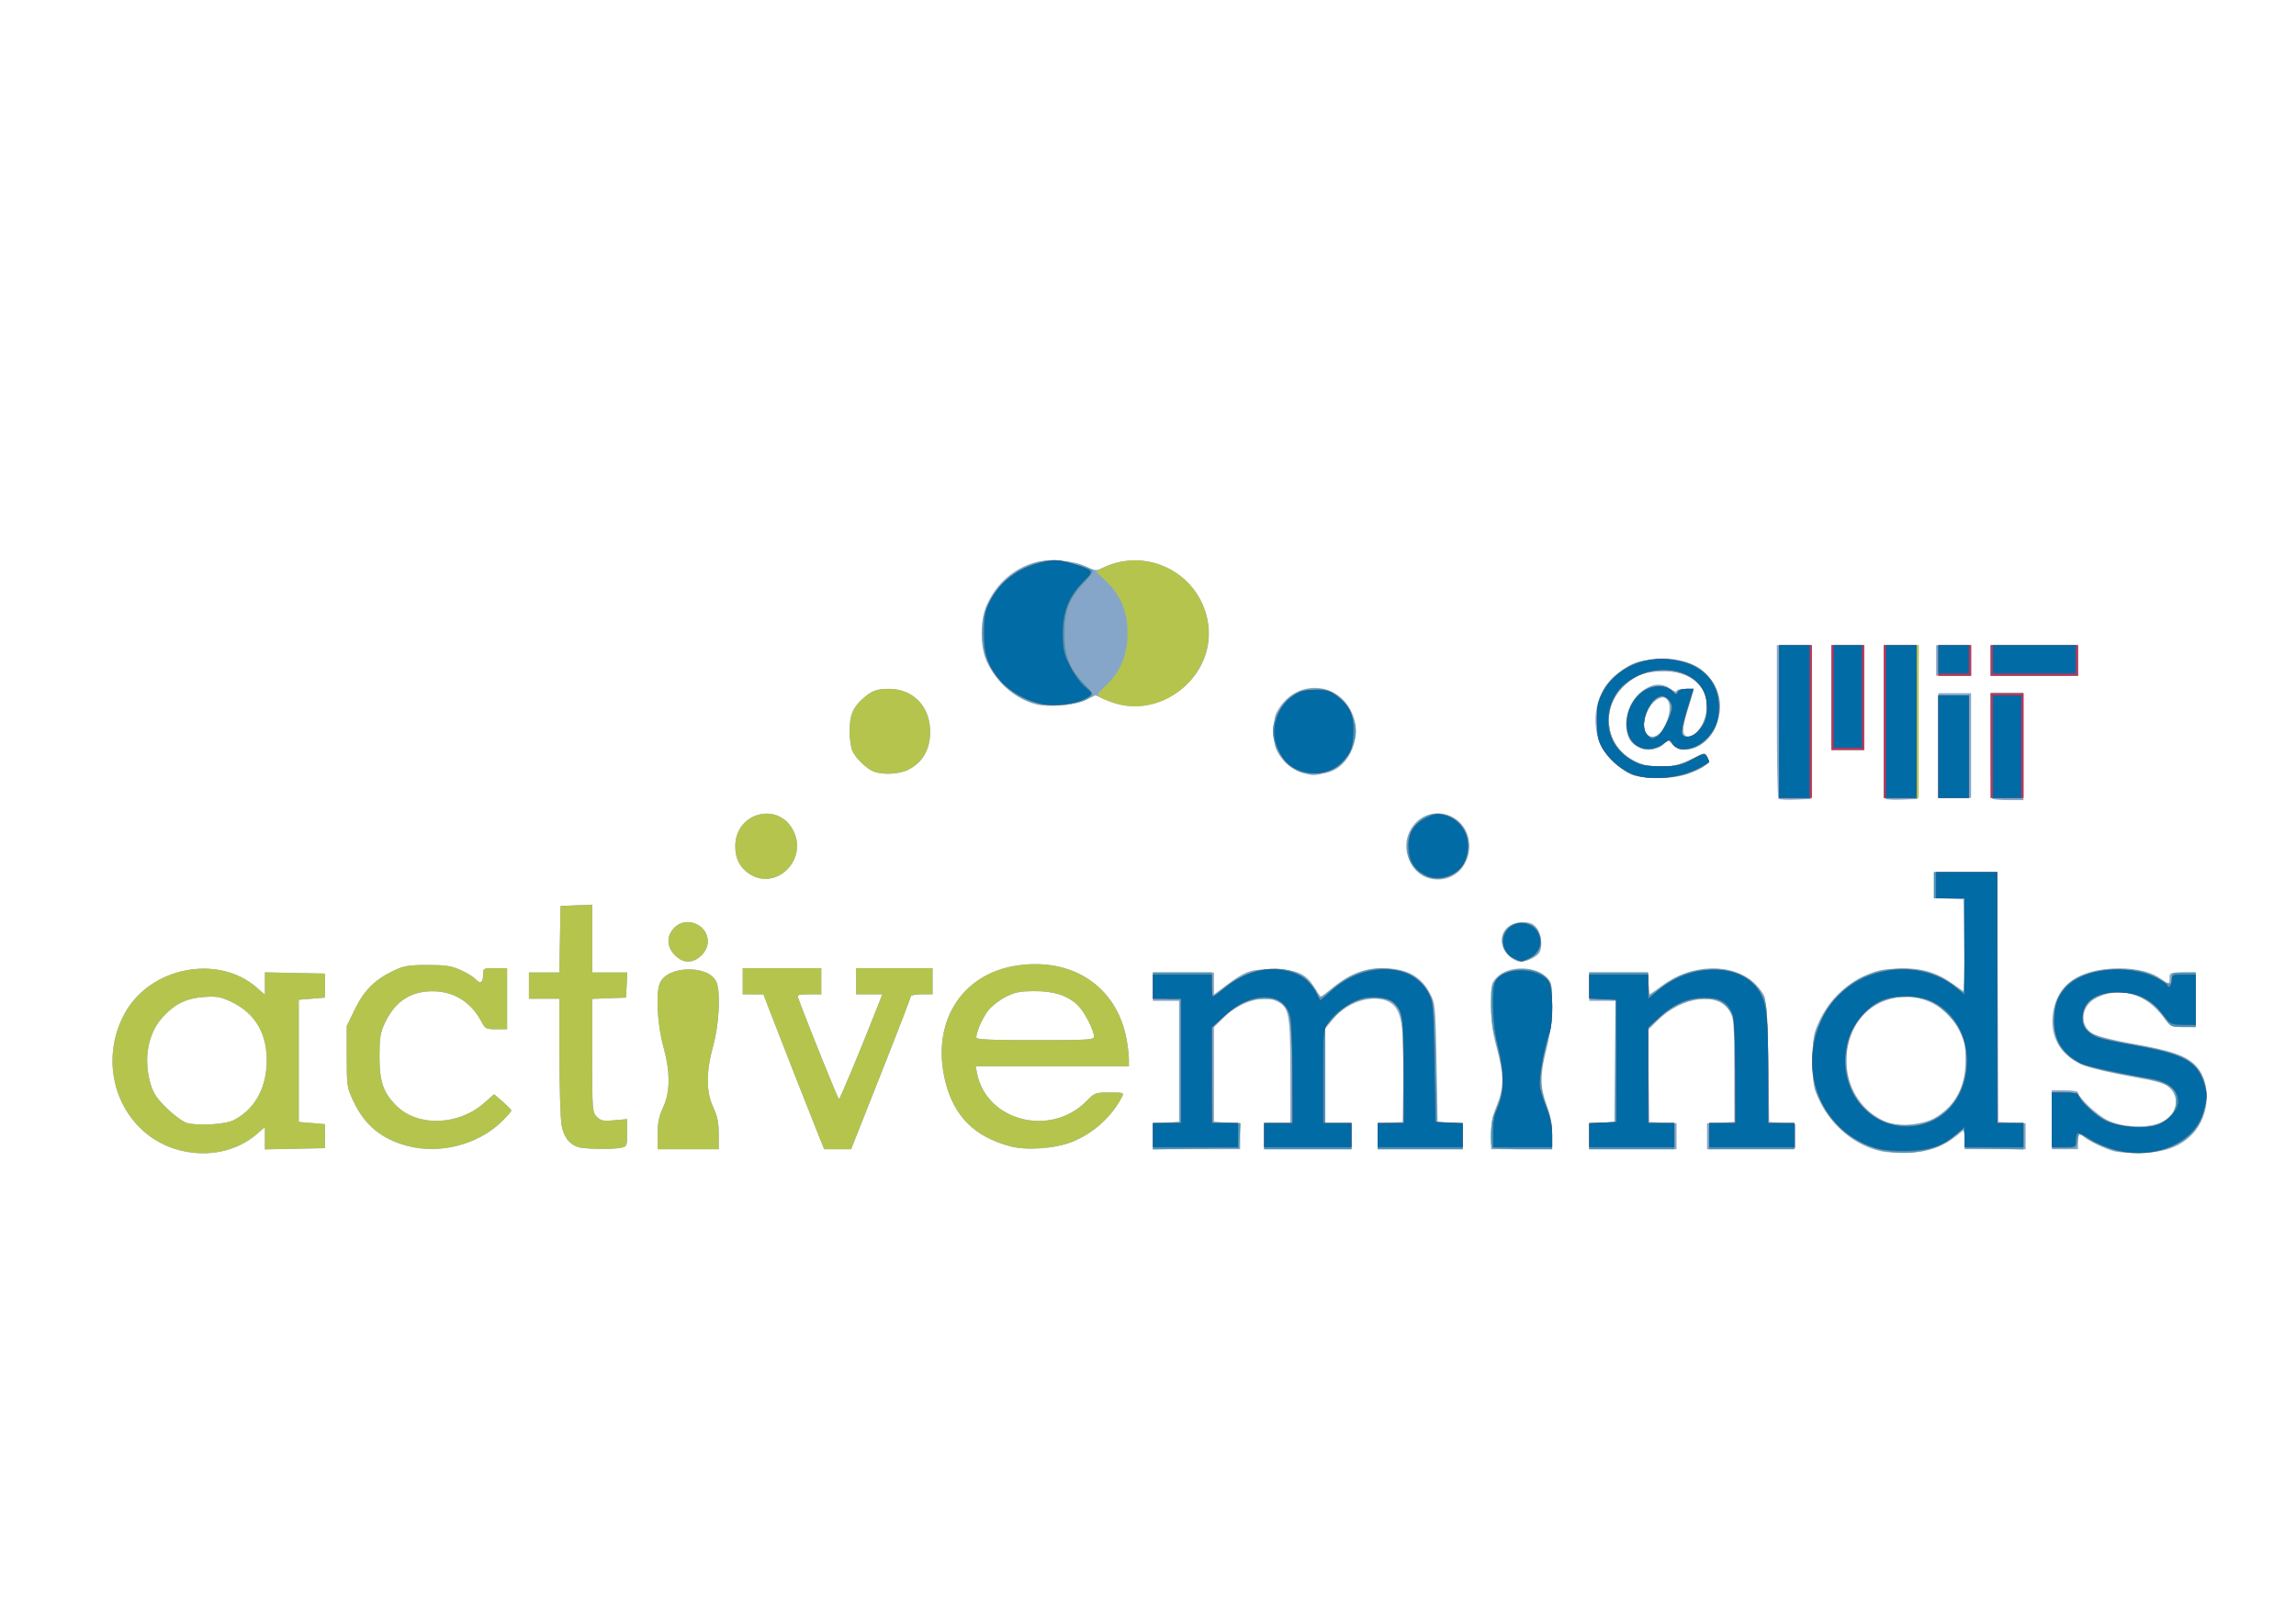 <?xml version="1.0" encoding="UTF-8" standalone="no"?>
<!-- Created with Inkscape (http://www.inkscape.org/) -->

<svg
   xmlns:dc="http://purl.org/dc/elements/1.1/"
   xmlns:cc="http://creativecommons.org/ns#"
   xmlns:rdf="http://www.w3.org/1999/02/22-rdf-syntax-ns#"
   xmlns:svg="http://www.w3.org/2000/svg"
   xmlns="http://www.w3.org/2000/svg"
   version="1.1"
   width="1052.362"
   height="744.094"
   id="svg2">
  <defs
     id="defs4" />
  <g
     transform="translate(0,-308.268)"
     id="layer1">
    <g
       transform="translate(5.714,-2.857)"
       id="g2996">
      <path
         d="m 77.214,838.405 c -26.755,-6.506 -39.521,-37.593 -25.795,-62.813 11.601,-21.315 42.849,-27.424 60.591,-11.846 l 3.704,3.252 0,-5.132 0,-5.132 13.75,0.278 13.75,0.278 0,5.5 0,5.5 -6,0.5 -6,0.5 0,28 0,28 6,0.5 6,0.5 0,5.5 0,5.5 -13.75,0.278 -13.75,0.278 0,-5.132 0,-5.132 -3.528,3.097 c -9.039,7.936 -22.171,10.837 -34.972,7.724 z m 24.234,-13.963 c 9.128,-4.76 14.424,-13.618 15.035,-25.151 0.737,-13.896 -4.953,-23.913 -16.635,-29.285 -4.509,-2.074 -6.424,-2.391 -12,-1.991 -8.11,0.582 -13.339,3.104 -18.863,9.097 -6.888,7.472 -9.058,19.22 -5.681,30.748 1.249,4.263 2.843,6.657 7.41,11.13 3.2,3.134 7.322,6.157 9.159,6.718 4.887,1.493 17.729,0.74 21.574,-1.265 z m 755.311,14.32 c -11.814,-2.484 -22.584,-11.146 -28.241,-22.714 -3.18,-6.503 -3.304,-7.208 -3.304,-18.757 0,-11.402 0.158,-12.335 3.175,-18.722 4.129,-8.743 11.36,-15.963 20.067,-20.038 5.469,-2.559 8.313,-3.221 15.241,-3.549 10.615,-0.502 17.663,1.392 25.427,6.831 l 5.63,3.944 -0.27,-21.233 -0.27,-21.233 -6.75,-0.296 -6.75,-0.296 0,-5.954 0,-5.954 14.492,0 14.492,0 0.258,57.25 0.258,57.25 6.25,0.298 6.25,0.298 0,5.952 0,5.952 -14,0 -14,0 0,-4.547 0,-4.547 -3.75,3.002 c -6.28,5.026 -12.701,7.299 -21.668,7.668 -4.445,0.183 -10.087,-0.089 -12.537,-0.604 z m 24.274,-15.312 c 9.48,-5.556 14.077,-14.063 14.133,-26.158 0.032,-6.786 -0.388,-8.869 -2.769,-13.724 -10.607,-21.635 -41.296,-20.467 -49.661,1.891 -6.292,16.818 1.86,35.174 17.97,40.459 4.953,1.625 15.535,0.341 20.326,-2.467 z m 82.426,15.311 c -4.362,-1.092 -13.316,-5.464 -14.234,-6.95 -1.298,-2.1 -2.512,-0.901 -2.512,2.481 l 0,3.5 -6,0 -6,0 0,-13.5 0,-13.5 6,0 c 3.3,0 6,0.401 6,0.892 0,2.358 9.367,11.024 14.221,13.156 6.941,3.05 18.488,3.317 24.073,0.557 6.841,-3.38 8.727,-10.759 3.956,-15.481 -2.403,-2.379 -4.69,-3.071 -18.129,-5.486 -8.459,-1.52 -17.848,-3.687 -20.865,-4.816 -11.633,-4.352 -17.031,-14.313 -14.32,-26.424 2.441,-10.907 11.732,-17.304 26.423,-18.193 9.314,-0.563 17.164,0.981 22.135,4.355 4.438,3.012 4.506,3.011 4.506,-0.06 0,-2.389 0.267,-2.5 6,-2.5 l 6,0 0,12.5 0,12.5 -5.752,0 c -5.695,0 -5.787,-0.047 -9.25,-4.716 -7.802,-10.518 -19.488,-13.942 -30.211,-8.854 -7.786,3.695 -8.494,13.583 -1.218,17.035 1.911,0.907 9.591,2.741 17.067,4.077 17.425,3.112 23.574,5.09 28.235,9.08 8.481,7.259 8.201,23.593 -0.557,32.566 -5.526,5.662 -12.16,8.118 -22.815,8.445 -4.95,0.152 -10.689,-0.147 -12.754,-0.664 z m -782.495,-2.515 c -11.885,-3.2 -19.494,-9.482 -24.615,-20.32 -3.048,-6.451 -3.135,-7.023 -3.135,-20.635 l 0,-14 3.75,-7.672 c 4.251,-8.696 9.233,-13.655 17.75,-17.668 4.767,-2.246 6.833,-2.593 15.5,-2.601 8.315,-0.008 10.872,0.381 15.179,2.308 2.848,1.275 5.946,3.166 6.884,4.202 2.172,2.4 3.438,1.616 3.438,-2.128 0,-2.898 0.08,-2.941 5.5,-2.941 l 5.5,0 0,14 0,14 -4.974,0 c -4.511,0 -5.118,-0.278 -6.519,-2.986 -4.824,-9.328 -12.657,-14.342 -22.507,-14.406 -10.337,-0.068 -17.526,4.756 -22.196,14.893 -1.918,4.163 -2.304,6.674 -2.304,15 0,11.615 1.808,16.789 7.951,22.756 9.813,9.531 28.287,8.888 39.963,-1.389 l 4.62,-4.067 3.898,3.35 c 2.144,1.843 3.936,3.695 3.983,4.117 0.047,0.422 -2.053,2.815 -4.665,5.318 -10.853,10.399 -28.335,14.818 -42.999,10.87 z m 79.708,0.849 c -4.704,-0.734 -7.873,-4.338 -8.959,-10.19 -0.55,-2.963 -0.999,-17.25 -0.999,-31.75 l 0,-26.364 -7,0 -7,0 0,-6 0,-6 6.974,0 6.974,0 0.276,-15.25 0.276,-15.25 7.25,-0.294 7.25,-0.294 0,15.544 0,15.544 8.05,0 8.05,0 -0.3,5.75 -0.3,5.75 -7.75,0.292 -7.75,0.292 0,25.958 c 0,25.143 0.067,26.025 2.127,28.085 1.838,1.838 2.927,2.055 8,1.595 l 5.873,-0.533 0,6.28 c 0,6.234 -0.023,6.285 -3.125,6.905 -3.263,0.653 -13.539,0.612 -17.917,-0.071 z m 35.042,-6.205 c 0,-5.255 0.594,-8.177 2.49,-12.25 3.359,-7.215 3.366,-16.269 0.022,-28.356 -2.701,-9.765 -3.427,-24.393 -1.427,-28.781 3.708,-8.139 22.873,-8.212 25.958,-0.099 1.862,4.898 1.085,19.335 -1.555,28.88 -3.344,12.088 -3.337,21.141 0.022,28.356 1.896,4.073 2.49,6.995 2.49,12.25 l 0,6.901 -14,0 -14,0 0,-6.901 z m 74.223,1.651 c -2.693,-6.592 -20.173,-51.116 -23.354,-59.485 l -2.369,-6.235 -4.75,-0.015 -4.75,-0.015 0,-6 0,-6 18,0 18,0 0,6 0,6 -5.607,0 c -4.92,0 -5.528,0.214 -4.958,1.75 5.098,13.749 18.212,46.241 18.666,46.245 0.495,0.004 9.875,-22.5 18.025,-43.245 l 1.866,-4.75 -5.996,0 -5.996,0 0,-6 0,-6 17.5,0 17.5,0 0,6 0,6 -5,0 c -2.75,0 -5,0.453 -5,1.008 0,0.554 -6.151,16.529 -13.669,35.5 l -13.669,34.492 -6.147,0 -6.147,0 -2.145,-5.25 z m 87.277,3.87 c -16.187,-4.353 -25.533,-13.609 -29.533,-29.249 -6.933,-27.109 7.016,-49.82 32.92,-53.596 25.522,-3.72 45.612,9.835 50.035,33.761 0.593,3.207 1.078,7.324 1.078,9.148 l 0,3.316 -35.125,0 -35.125,0 0.645,3.226 c 4.402,22.01 33.859,29.411 50.249,12.626 3.628,-3.716 3.999,-3.852 10.499,-3.852 6.683,0 6.728,0.018 5.547,2.263 -4.75,9.026 -13.038,16.463 -22.624,20.3 -7.922,3.172 -20.937,4.109 -28.567,2.057 z m 38.49,-50.37 c -0.017,-2.96 -4.579,-11.603 -7.614,-14.423 -4.727,-4.393 -10.878,-6.334 -19.876,-6.273 -6.655,0.045 -8.872,0.505 -13.188,2.735 -2.853,1.475 -6.394,4.262 -7.867,6.194 -2.557,3.352 -5.307,9.599 -5.401,12.267 -0.034,0.97 5.999,1.25 26.956,1.25 25.051,0 26.999,-0.126 26.99,-1.75 z m 27.01,45.75 0,-6 6,0 6,0 0,-28 0,-28 -6,0 -6,0 0,-6.5 0,-6.5 14,0 14,0 0,5.032 0,5.032 5.25,-3.916 c 9.203,-6.864 11.305,-7.62 21.25,-7.635 11.108,-0.017 15.603,1.869 19.405,8.142 1.427,2.354 2.823,4.295 3.102,4.312 0.279,0.017 2.979,-2 6,-4.484 6.799,-5.588 14.243,-8.487 21.78,-8.479 11.237,0.011 18.078,3.551 22.153,11.464 2.515,4.884 2.568,5.432 3.059,32 l 0.5,27.031 5.75,0.3 5.75,0.3 0,5.95 0,5.95 -19.5,0 -19.5,0 0,-5.95 0,-5.95 5.75,-0.3 5.75,-0.3 0.273,-18.457 c 0.359,-24.21 -0.636,-31.616 -4.737,-35.293 -6.353,-5.695 -20.138,-2.344 -27.547,6.698 l -3.489,4.258 0,21.647 0,21.647 6,0 6,0 0,6 0,6 -20,0 -20,0 0,-6 0,-6 6,0 6,0 -0.002,-23.75 c -0.002,-25.971 -0.624,-29.286 -5.998,-31.971 -6.428,-3.212 -17.171,0.087 -24.764,7.605 l -4.236,4.194 0,21.961 0,21.961 6,0 6,0 0,6 0,6 -20,0 -20,0 0,-6 z m 155,-0.828 c 0,-5.066 0.676,-8.485 2.62,-13.25 3.321,-8.141 3.314,-13.807 -0.037,-26.395 -1.957,-7.354 -2.583,-12.125 -2.583,-19.693 0,-9.607 0.107,-10.095 2.802,-12.789 5.21,-5.21 17.187,-5.21 22.397,0 2.689,2.689 2.802,3.197 2.802,12.631 0,7.127 -0.684,12.578 -2.488,19.827 -3.138,12.61 -3.14,17.636 -0.012,26.309 1.718,4.763 2.5,9.003 2.5,13.56 l 0,6.629 -14,0 -14,0 0,-6.828 z m 45,0.877 0,-5.95 5.75,-0.3 5.75,-0.3 0.266,-27.75 0.266,-27.75 -6.016,0 -6.016,0 0,-6.5 0,-6.5 13.5,0 13.5,0 0,5 c 0,2.75 0.244,5 0.543,5 0.299,0 2.886,-1.762 5.75,-3.916 13.746,-10.338 32.953,-10.684 42.865,-0.773 1.659,1.659 3.536,4.18 4.172,5.603 0.737,1.651 1.339,12.533 1.663,30.086 l 0.508,27.5 6,0.5 6,0.5 0,5.5 0,5.5 -20.25,0.271 -20.25,0.271 0,-5.973 0,-5.973 6.25,-0.298 6.25,-0.298 -0.025,-23.5 c -0.022,-20.655 -0.241,-23.903 -1.816,-26.829 -5.089,-9.453 -22.025,-7.469 -33.428,3.916 l -4.269,4.262 0.269,21.075 0.269,21.075 6.25,0.298 6.25,0.298 0,5.952 0,5.952 -20,0 -20,0 0,-5.95 z M 303.637,748.868 c -3.776,-3.776 -3.961,-8.665 -0.471,-12.431 5.385,-5.81 15.548,-1.776 15.548,6.171 0,4.49 -4.6,9.183 -9,9.183 -2.152,0 -4.082,-0.928 -6.077,-2.923 z m 382,0 c -6.227,-6.227 -2.436,-15.077 6.459,-15.077 3.641,0 4.858,0.49 6.545,2.635 2.024,2.574 2.696,7.578 1.451,10.82 -0.81,2.112 -5.578,4.545 -8.906,4.545 -1.57,0 -3.803,-1.176 -5.55,-2.923 z m -35.738,-35.091 c -9.003,-2.064 -13.853,-13.496 -9.333,-22.001 7.249,-13.641 27.132,-8.491 27.145,7.031 0.008,10.219 -8.251,17.161 -17.812,14.97 z m -312.287,-2.273 c -4.356,-2.932 -6.374,-7.03 -6.309,-12.812 0.173,-15.53 20.2,-20.403 26.788,-6.519 6.366,13.415 -8.468,27.417 -20.479,19.331 z M 809.421,677.164 c -0.388,-0.388 -0.706,-16.381 -0.706,-35.54 l 0,-34.833 8.013,0 8.013,0 -0.263,35.25 -0.263,35.25 -7.044,0.29 c -3.874,0.159 -7.362,-0.028 -7.75,-0.417 z m 49,0 c -0.388,-0.388 -0.706,-16.381 -0.706,-35.54 l 0,-34.833 8.013,0 8.013,0 -0.263,35.25 -0.263,35.25 -7.044,0.29 c -3.874,0.159 -7.362,-0.028 -7.75,-0.417 z m 48.96,-0.04 c -0.367,-0.367 -0.667,-11.392 -0.667,-24.5 l 0,-23.833 7.5,0 7.5,0 0,24.5 0,24.5 -6.833,0 c -3.758,0 -7.133,-0.3 -7.5,-0.667 z m -24.667,-24.333 0,-24 7.5,0 7.5,0 0,24 0,24 -7.5,0 -7.5,0 0,-24 z M 743.229,666.532 c -5.369,-1.417 -14.647,-10.726 -16.304,-16.358 -5.554,-18.881 6.604,-35.708 26.848,-37.156 21.308,-1.525 34.702,14.756 26.441,32.138 -3.98,8.374 -14.021,12.203 -18.985,7.239 -2.332,-2.332 -2.439,-2.346 -4.092,-0.52 -3.986,4.405 -13.217,3.147 -15.97,-2.177 -6.424,-12.422 8.305,-30.64 18.611,-23.02 1.615,1.194 2.937,1.708 2.937,1.141 0,-0.566 1.8,-1.03 4,-1.03 2.2,0 3.993,0.113 3.985,0.25 -0.008,0.138 -1.133,3.85 -2.5,8.25 -2.864,9.22 -3.095,12.329 -0.977,13.141 2.51,0.963 6.193,-2.292 8.026,-7.092 4.693,-12.289 -3.504,-22.557 -17.996,-22.544 -8.457,0.008 -12.583,1.401 -17.835,6.025 -11.756,10.348 -9.863,27.719 3.797,34.857 4.124,2.155 6.314,2.607 12.5,2.578 6.37,-0.029 8.442,-0.507 13.756,-3.173 6.241,-3.131 6.259,-3.134 7.383,-1.032 1.438,2.687 -0.921,4.767 -8.718,7.684 -6.095,2.28 -17.86,2.658 -24.906,0.798 z m 11.942,-19.341 c 2.553,-2.553 4.661,-8.568 4.34,-12.384 -0.783,-9.283 -11.796,-1.112 -11.796,8.751 0,4.911 4.155,6.934 7.457,3.632 z m -161.957,18.654 c -5.39,-1.293 -9.459,-4.035 -12.254,-8.259 -2.359,-3.565 -2.746,-5.168 -2.746,-11.386 0,-6.431 0.334,-7.71 3,-11.484 8.469,-11.989 25.703,-10.894 32.25,2.05 5.673,11.216 -0.181,26.065 -11.25,28.54 -5.518,1.234 -5.986,1.262 -9,0.539 z m -198.5,-1.175 c -3.194,-1.27 -7.775,-5.607 -9.589,-9.08 -0.799,-1.529 -1.411,-5.562 -1.411,-9.3 0,-7.238 1.296,-10.589 5.661,-14.628 4.22,-3.905 6.663,-4.872 12.313,-4.872 10.335,0 17.952,7.064 18.813,17.448 0.756,9.113 -2.665,15.918 -9.842,19.58 -4.173,2.129 -11.718,2.532 -15.945,0.851 z m 439,-33.879 0,-24 7.5,0 7.5,0 0,24 0,24 -7.5,0 -7.5,0 0,-24 z m -364.562,3.12 c -9.556,-2.468 -18.249,-10.036 -22.63,-19.7 -3.077,-6.788 -3.08,-18.863 -0.006,-25.75 4.45,-9.969 12.484,-17.003 22.46,-19.666 6.527,-1.742 17.375,-0.842 23.067,1.913 4.092,1.981 4.824,2.06 7.357,0.797 19.979,-9.962 43.884,1.736 48.315,23.643 5.209,25.754 -22.248,47.475 -46.47,36.76 l -4.846,-2.144 -4.522,2.189 c -4.891,2.368 -17.075,3.417 -22.726,1.958 z m 412.562,-20.12 0,-7 8,0 8,0 0,7 0,7 -8,0 -8,0 0,-7 z m 25,0 0,-7 20,0 20,0 0,7 0,7 -20,0 -20,0 0,-7 z"
         id="path3006"
         style="fill:#85a6c8" />
      <path
         d="m 77.214,838.405 c -26.755,-6.506 -39.521,-37.593 -25.795,-62.813 11.601,-21.315 42.849,-27.424 60.591,-11.846 l 3.704,3.252 0,-5.132 0,-5.132 13.75,0.278 13.75,0.278 0,5.5 0,5.5 -6,0.5 -6,0.5 0,28 0,28 6,0.5 6,0.5 0,5.5 0,5.5 -13.75,0.278 -13.75,0.278 0,-5.132 0,-5.132 -3.528,3.097 c -9.039,7.936 -22.171,10.837 -34.972,7.724 z m 24.234,-13.963 c 9.128,-4.76 14.424,-13.618 15.035,-25.151 0.737,-13.896 -4.953,-23.913 -16.635,-29.285 -4.509,-2.074 -6.424,-2.391 -12,-1.991 -8.11,0.582 -13.339,3.104 -18.863,9.097 -6.888,7.472 -9.058,19.22 -5.681,30.748 1.249,4.263 2.843,6.657 7.41,11.13 3.2,3.134 7.322,6.157 9.159,6.718 4.887,1.493 17.729,0.74 21.574,-1.265 z m 755.517,13.893 c -8.508,-1.931 -15.508,-5.951 -21.192,-12.17 -8.402,-9.193 -11.699,-19.208 -10.773,-32.722 0.439,-6.401 1.234,-9.32 4.138,-15.196 4.106,-8.307 12.267,-16.538 19.452,-19.618 14.268,-6.116 31.373,-4.232 41.885,4.613 1.665,1.401 3.3,2.548 3.634,2.548 0.333,0 0.606,-9.675 0.606,-21.5 l 0,-21.5 -7,0 -7,0 0,-6 0,-6 14.5,0 14.5,0 0,57.5 0,57.5 6,0 6,0 0,6.029 0,6.029 -13.25,-0.279 -13.25,-0.279 -0.307,-4.25 c -0.169,-2.337 -0.548,-4.25 -0.841,-4.25 -0.293,0 -2.345,1.551 -4.559,3.446 -7.398,6.332 -20.606,8.807 -32.541,6.099 z m 22.249,-13.431 c 9.419,-4.339 15.451,-13.693 16.277,-25.24 0.724,-10.125 -1.769,-16.964 -8.726,-23.934 -6.634,-6.646 -11.759,-8.477 -21.53,-7.693 -15.064,1.209 -25.028,13.162 -24.804,29.754 0.162,12.018 6.149,22.166 15.703,26.614 6.494,3.024 17.102,3.253 23.081,0.499 z m 83,13.008 c -3.3,-0.955 -7.904,-2.948 -10.23,-4.429 -2.327,-1.481 -4.436,-2.693 -4.687,-2.693 -0.251,0 -0.598,1.462 -0.77,3.25 -0.312,3.235 -0.339,3.25 -5.813,3.25 l -5.5,0 -0.28,-12.75 -0.28,-12.75 5.931,0 c 5.701,0 6.01,0.134 7.965,3.446 6.017,10.199 24.591,15.722 35.782,10.64 5.018,-2.279 7.383,-5.441 7.383,-9.874 0,-7.233 -3.301,-9.034 -22.5,-12.279 -15.312,-2.588 -22.348,-4.983 -27.231,-9.27 -4.643,-4.077 -6.269,-8.178 -6.269,-15.815 0,-15.147 9.643,-22.997 28.5,-23.203 9.965,-0.109 15.443,1.149 20.781,4.772 3.887,2.638 4.719,2.447 4.719,-1.083 0,-2.162 0.405,-2.333 5.5,-2.333 l 5.5,0 0,12.5 0,12.5 -5.75,-0.027 c -5.646,-0.026 -5.795,-0.101 -8.25,-4.12 -6.035,-9.882 -19.558,-14.571 -29.746,-10.315 -5.15,2.152 -7.114,4.194 -7.861,8.176 -1.501,8.001 3.264,11.006 22.606,14.256 16.385,2.753 24.306,5.403 28.405,9.501 6.085,6.085 7.139,16.642 2.598,26.023 -5.686,11.747 -23.91,17.428 -40.503,12.627 z m -781.249,-1.667 c -11.885,-3.2 -19.494,-9.482 -24.615,-20.32 -3.048,-6.451 -3.135,-7.023 -3.135,-20.635 l 0,-14 3.75,-7.672 c 4.251,-8.696 9.233,-13.655 17.75,-17.668 4.767,-2.246 6.833,-2.593 15.5,-2.601 8.315,-0.008 10.872,0.381 15.179,2.308 2.848,1.275 5.946,3.166 6.884,4.202 2.172,2.4 3.438,1.616 3.438,-2.128 0,-2.898 0.08,-2.941 5.5,-2.941 l 5.5,0 0,14 0,14 -4.974,0 c -4.511,0 -5.118,-0.278 -6.519,-2.986 -4.824,-9.328 -12.657,-14.342 -22.507,-14.406 -10.337,-0.068 -17.526,4.756 -22.196,14.893 -1.918,4.163 -2.304,6.674 -2.304,15 0,11.615 1.808,16.789 7.951,22.756 9.813,9.531 28.287,8.888 39.963,-1.389 l 4.62,-4.067 3.898,3.35 c 2.144,1.843 3.936,3.695 3.983,4.117 0.047,0.422 -2.053,2.815 -4.665,5.318 -10.853,10.399 -28.335,14.818 -42.999,10.87 z m 79.708,0.849 c -4.704,-0.734 -7.873,-4.338 -8.959,-10.19 -0.55,-2.963 -0.999,-17.25 -0.999,-31.75 l 0,-26.364 -7,0 -7,0 0,-6 0,-6 6.974,0 6.974,0 0.276,-15.25 0.276,-15.25 7.25,-0.294 7.25,-0.294 0,15.544 0,15.544 8.05,0 8.05,0 -0.3,5.75 -0.3,5.75 -7.75,0.292 -7.75,0.292 0,25.958 c 0,25.143 0.067,26.025 2.127,28.085 1.838,1.838 2.927,2.055 8,1.595 l 5.873,-0.533 0,6.28 c 0,6.234 -0.023,6.285 -3.125,6.905 -3.263,0.653 -13.539,0.612 -17.917,-0.071 z m 35.042,-6.205 c 0,-5.255 0.594,-8.177 2.49,-12.25 3.359,-7.215 3.366,-16.269 0.022,-28.356 -2.701,-9.765 -3.427,-24.393 -1.427,-28.781 3.708,-8.139 22.873,-8.212 25.958,-0.099 1.862,4.898 1.085,19.335 -1.555,28.88 -3.344,12.088 -3.337,21.141 0.022,28.356 1.896,4.073 2.49,6.995 2.49,12.25 l 0,6.901 -14,0 -14,0 0,-6.901 z m 74.223,1.651 c -2.693,-6.592 -20.173,-51.116 -23.354,-59.485 l -2.369,-6.235 -4.75,-0.015 -4.75,-0.015 0,-6 0,-6 18,0 18,0 0,6 0,6 -5.607,0 c -4.92,0 -5.528,0.214 -4.958,1.75 5.098,13.749 18.212,46.241 18.666,46.245 0.495,0.004 9.875,-22.5 18.025,-43.245 l 1.866,-4.75 -5.996,0 -5.996,0 0,-6 0,-6 17.5,0 17.5,0 0,6 0,6 -5,0 c -2.75,0 -5,0.453 -5,1.008 0,0.554 -6.151,16.529 -13.669,35.5 l -13.669,34.492 -6.147,0 -6.147,0 -2.145,-5.25 z m 87.277,3.87 c -16.187,-4.353 -25.533,-13.609 -29.533,-29.249 -6.933,-27.109 7.016,-49.82 32.92,-53.596 25.522,-3.72 45.612,9.835 50.035,33.761 0.593,3.207 1.078,7.324 1.078,9.148 l 0,3.316 -35.125,0 -35.125,0 0.645,3.226 c 4.402,22.01 33.859,29.411 50.249,12.626 3.628,-3.716 3.999,-3.852 10.499,-3.852 6.683,0 6.728,0.018 5.547,2.263 -4.75,9.026 -13.038,16.463 -22.624,20.3 -7.922,3.172 -20.937,4.109 -28.567,2.057 z m 38.49,-50.37 c -0.017,-2.96 -4.579,-11.603 -7.614,-14.423 -4.727,-4.393 -10.878,-6.334 -19.876,-6.273 -6.655,0.045 -8.872,0.505 -13.188,2.735 -2.853,1.475 -6.394,4.262 -7.867,6.194 -2.557,3.352 -5.307,9.599 -5.401,12.267 -0.034,0.97 5.999,1.25 26.956,1.25 25.051,0 26.999,-0.126 26.99,-1.75 z m 27.01,45.819 0,-5.973 6.25,-0.298 6.25,-0.298 0,-28 0,-28 -6.25,-0.298 -6.25,-0.298 0,-5.952 0,-5.952 13.5,0 13.5,0 0,5.5 c 0,3.025 0.283,5.5 0.629,5.5 0.346,0 2.429,-1.627 4.63,-3.615 12.048,-10.884 31.363,-12.275 39.635,-2.853 1.708,1.946 3.113,3.86 3.121,4.253 0.008,0.393 0.418,1.351 0.91,2.129 0.713,1.126 1.881,0.545 5.735,-2.854 9.673,-8.53 19.467,-11.421 30.757,-9.077 4.712,0.978 6.652,2.034 10.13,5.512 2.366,2.366 4.85,6.035 5.518,8.154 0.767,2.431 1.384,13.534 1.672,30.101 l 0.456,26.25 5.903,0 5.903,0 0,6 0,6 -19.5,0 -19.5,0 0,-6 0,-6 6.077,0 6.077,0 -0.327,-24.75 c -0.295,-22.303 -0.514,-25.026 -2.219,-27.541 -2.674,-3.945 -4.934,-4.874 -11.767,-4.842 -7.057,0.034 -12.426,2.716 -18.175,9.08 l -3.666,4.058 0,21.997 0,21.997 6,0 6,0 0,6 0,6 -20,0 -20,0 0,-6 0,-6 6.591,0 6.591,0 -0.355,-24.25 c -0.452,-30.828 -1.227,-32.777 -13.011,-32.728 -6.703,0.028 -11.862,2.371 -18.585,8.44 l -5.269,4.757 0.269,21.64 0.269,21.64 6.298,0.299 6.298,0.299 -0.298,5.701 -0.298,5.701 -19.75,0.271 -19.75,0.271 0,-5.973 z m 155.667,5.264 c -1.302,-1.302 -0.69,-13.368 0.793,-15.632 0.803,-1.226 2.18,-5.038 3.059,-8.471 1.457,-5.689 1.461,-6.974 0.036,-14.486 -0.86,-4.534 -2.236,-10.453 -3.059,-13.153 -0.845,-2.771 -1.496,-8.752 -1.496,-13.734 0,-8.217 0.19,-9.037 2.75,-11.894 5.849,-6.527 20.342,-5.765 24.106,1.268 1.968,3.677 1.006,20.541 -1.756,30.77 -3.104,11.497 -3.042,17.885 0.254,26.078 1.94,4.823 2.646,8.359 2.646,13.25 l 0,6.672 -13.333,0 c -7.333,0 -13.633,-0.3 -14,-0.667 z m 44.333,-5.333 0,-6 6,0 6,0 0,-28.5 0,-28.5 -6,0 -6,0 0,-6 0,-6 13.45,0 13.45,0 0.3,5.438 0.3,5.438 5.87,-4.398 c 7.702,-5.77 14.208,-7.954 23.63,-7.933 12.437,0.028 21.397,6.03 23.912,16.018 0.64,2.544 1.088,14.633 1.088,29.379 l 0,25.057 6,0 6,0 0,6 0,6 -19.5,0 -19.5,0 0,-6 0,-6 6,0 6,0 -0.006,-22.25 c -0.003,-12.238 -0.466,-23.909 -1.029,-25.936 -0.563,-2.027 -2.395,-4.84 -4.071,-6.25 -2.555,-2.15 -4.045,-2.563 -9.221,-2.555 -7.481,0.012 -14.018,2.805 -20.923,8.94 l -4.75,4.22 0,21.915 0,21.915 6,0 6,0 0,6 0,6 -19.5,0 -19.5,0 0,-6 z M 303.637,748.868 c -3.776,-3.776 -3.961,-8.665 -0.471,-12.431 5.385,-5.81 15.548,-1.776 15.548,6.171 0,4.49 -4.6,9.183 -9,9.183 -2.152,0 -4.082,-0.928 -6.077,-2.923 z m 384.187,1.528 c -6.523,-3.615 -6.521,-12.949 0.003,-15.651 4.396,-1.821 9.587,-0.433 11.384,3.042 2.787,5.39 1.53,9.905 -3.477,12.494 -3.526,1.823 -4.794,1.842 -7.91,0.115 z M 337.612,711.503 c -4.356,-2.932 -6.374,-7.03 -6.309,-12.812 0.173,-15.53 20.2,-20.403 26.788,-6.519 6.366,13.415 -8.468,27.417 -20.479,19.331 z m 308.401,0.328 c -8.856,-5.4 -8.969,-18.718 -0.213,-25.255 8.573,-6.401 20.661,-0.202 21.629,11.092 1.021,11.909 -11.515,20.2 -21.416,14.163 z m 163.701,-70.04 0,-35 7.5,0 7.5,0 0,35 0,35 -7.5,0 -7.5,0 0,-35 z m 48,0 0,-35 8,0 8,0 0,35 0,35 -8,0 -8,0 0,-35 z m 25,11.5 0,-23.5 7,0 7,0 0,23.5 0,23.5 -7,0 -7,0 0,-23.5 z m 24,-0.5 0,-24 7.5,0 7.5,0 0,24 0,24 -7.5,0 -7.5,0 0,-24 z m -164.419,13.044 c -5.779,-2.324 -10.909,-6.957 -13.892,-12.544 -1.659,-3.108 -2.141,-5.783 -2.162,-12 -0.034,-9.973 2.688,-16.025 9.709,-21.585 6.428,-5.091 10.757,-6.415 20.764,-6.352 10.005,0.063 16.272,2.517 20.966,8.212 9.532,11.564 3.596,31.133 -9.998,32.956 -3.095,0.415 -4.265,0.063 -6.193,-1.865 l -2.377,-2.377 -3.347,2.255 c -3.992,2.69 -7.228,2.855 -11.104,0.565 -3.774,-2.23 -5.306,-6.216 -4.723,-12.291 0.807,-8.403 6.823,-14.931 14.007,-15.201 3.749,-0.141 7.753,1.639 7.799,3.468 0.017,0.668 0.489,0.427 1.05,-0.535 0.65,-1.116 2.234,-1.75 4.371,-1.75 l 3.351,0 -2.86,9.526 c -2.943,9.802 -2.955,12.474 -0.058,12.474 4.779,0 9.116,-6.676 9.116,-14.034 0,-19.63 -32.182,-22.746 -42.332,-4.098 -1.998,3.672 -2.668,6.322 -2.668,10.557 0,17.89 19.919,27.139 38.172,17.725 5.821,-3.002 5.836,-3.004 6.957,-0.909 0.92,1.719 0.784,2.359 -0.753,3.528 -7.731,5.885 -24.513,8.007 -33.795,4.273 z m 15.07,-22.044 c 3.384,-7.078 3.682,-9.666 1.379,-11.97 -1.651,-1.651 -2.418,-1.81 -4.389,-0.912 -4.992,2.274 -8.617,13.506 -5.398,16.725 2.549,2.549 6.136,0.909 8.408,-3.843 z m -362.651,20.879 c -3.194,-1.27 -7.775,-5.607 -9.589,-9.08 -0.799,-1.529 -1.411,-5.562 -1.411,-9.3 0,-7.238 1.296,-10.589 5.661,-14.628 4.22,-3.905 6.663,-4.872 12.313,-4.872 10.335,0 17.952,7.064 18.813,17.448 0.756,9.113 -2.665,15.918 -9.842,19.58 -4.173,2.129 -11.718,2.532 -15.945,0.851 z m 194.5,-0.242 c -6.45,-2.997 -11.5,-11.074 -11.5,-18.394 0,-5.081 3.624,-11.931 8.265,-15.623 2.984,-2.374 5,-3.085 9.712,-3.425 5.065,-0.366 6.605,-0.044 10.388,2.173 5.344,3.132 9.635,10.762 9.635,17.132 0,5.569 -4.088,13.406 -8.576,16.443 -4.386,2.968 -13.358,3.816 -17.924,1.695 z m 244.5,-33.638 0,-24 7.5,0 7.5,0 0,24 0,24 -7.5,0 -7.5,0 0,-24 z m -366.647,2 c -8.18,-2.674 -15.678,-9.393 -19.502,-17.477 -2.401,-5.075 -2.849,-7.296 -2.85,-14.113 -6.9e-4,-7.023 0.403,-8.897 3.057,-14.209 5.661,-11.329 17.937,-19.201 29.942,-19.201 4.054,0 16.578,3.508 17.426,4.881 0.281,0.455 -1.41,2.831 -3.758,5.282 -6.996,7.302 -9.129,12.753 -9.129,23.337 0,10.613 2.132,16.035 9.208,23.42 3.992,4.167 4.205,4.642 2.596,5.818 -5.413,3.958 -18.458,5.051 -26.991,2.262 z m 38.147,0.608 c -2.2,-0.692 -5.029,-1.812 -6.286,-2.487 -2.278,-1.225 -2.271,-1.244 2.318,-5.703 6.802,-6.611 9.83,-13.978 9.83,-23.917 0,-9.999 -3.017,-17.288 -9.878,-23.861 l -4.681,-4.486 2.849,-1.421 c 20.01,-9.982 43.915,1.698 48.35,23.624 4.828,23.866 -19.276,45.558 -42.501,38.251 z m 377.5,-19.608 0,-7 7.5,0 7.5,0 0,7 0,7 -7.5,0 -7.5,0 0,-7 z m 24,0 0,-7 20,0 20,0 0,7 0,7 -20,0 -20,0 0,-7 z"
         id="path3004"
         style="fill:#b5c44d" />
      <path
         d="m 856.965,838.335 c -8.508,-1.931 -15.508,-5.951 -21.192,-12.17 -8.402,-9.193 -11.699,-19.208 -10.773,-32.722 0.439,-6.401 1.234,-9.32 4.138,-15.196 4.106,-8.307 12.267,-16.538 19.452,-19.618 14.268,-6.116 31.373,-4.232 41.885,4.613 1.665,1.401 3.3,2.548 3.634,2.548 0.333,0 0.606,-9.675 0.606,-21.5 l 0,-21.5 -7,0 -7,0 0,-6 0,-6 14.5,0 14.5,0 0,57.5 0,57.5 6,0 6,0 0,6.029 0,6.029 -13.25,-0.279 -13.25,-0.279 -0.307,-4.25 c -0.169,-2.337 -0.548,-4.25 -0.841,-4.25 -0.293,0 -2.345,1.551 -4.559,3.446 -7.398,6.332 -20.606,8.807 -32.541,6.099 z m 22.249,-13.431 c 9.419,-4.339 15.451,-13.693 16.277,-25.24 0.724,-10.125 -1.769,-16.964 -8.726,-23.934 -6.634,-6.646 -11.759,-8.477 -21.53,-7.693 -15.064,1.209 -25.028,13.162 -24.804,29.754 0.162,12.018 6.149,22.166 15.703,26.614 6.494,3.024 17.102,3.253 23.081,0.499 z m 83,13.008 c -3.3,-0.955 -7.904,-2.948 -10.23,-4.429 -2.327,-1.481 -4.436,-2.693 -4.687,-2.693 -0.251,0 -0.598,1.462 -0.77,3.25 -0.312,3.235 -0.339,3.25 -5.813,3.25 l -5.5,0 -0.28,-12.75 -0.28,-12.75 5.931,0 c 5.701,0 6.01,0.134 7.965,3.446 6.017,10.199 24.591,15.722 35.782,10.64 5.018,-2.279 7.383,-5.441 7.383,-9.874 0,-7.233 -3.301,-9.034 -22.5,-12.279 -15.312,-2.588 -22.348,-4.983 -27.231,-9.27 -4.643,-4.077 -6.269,-8.178 -6.269,-15.815 0,-15.147 9.643,-22.997 28.5,-23.203 9.965,-0.109 15.443,1.149 20.781,4.772 3.887,2.638 4.719,2.447 4.719,-1.083 0,-2.162 0.405,-2.333 5.5,-2.333 l 5.5,0 0,12.5 0,12.5 -5.75,-0.027 c -5.646,-0.026 -5.795,-0.101 -8.25,-4.12 -6.035,-9.882 -19.558,-14.571 -29.746,-10.315 -5.15,2.152 -7.114,4.194 -7.861,8.176 -1.501,8.001 3.264,11.006 22.606,14.256 16.385,2.753 24.306,5.403 28.405,9.501 6.085,6.085 7.139,16.642 2.598,26.023 -5.686,11.747 -23.91,17.428 -40.503,12.627 z m -439.5,-6.053 0,-5.973 6.25,-0.298 6.25,-0.298 0,-28 0,-28 -6.25,-0.298 -6.25,-0.298 0,-5.952 0,-5.952 13.5,0 13.5,0 0,5.5 c 0,3.025 0.283,5.5 0.629,5.5 0.346,0 2.429,-1.627 4.63,-3.615 12.048,-10.884 31.363,-12.275 39.635,-2.853 1.708,1.946 3.113,3.86 3.121,4.253 0.008,0.393 0.418,1.351 0.91,2.129 0.713,1.126 1.881,0.545 5.735,-2.854 9.673,-8.53 19.467,-11.421 30.757,-9.077 4.712,0.978 6.652,2.034 10.13,5.512 2.366,2.366 4.85,6.035 5.518,8.154 0.767,2.431 1.384,13.534 1.672,30.101 l 0.456,26.25 5.903,0 5.903,0 0,6 0,6 -19.5,0 -19.5,0 0,-6 0,-6 6.077,0 6.077,0 -0.327,-24.75 c -0.295,-22.303 -0.514,-25.026 -2.219,-27.541 -2.674,-3.945 -4.934,-4.874 -11.767,-4.842 -7.057,0.034 -12.426,2.716 -18.175,9.08 l -3.666,4.058 0,21.997 0,21.997 6,0 6,0 0,6 0,6 -20,0 -20,0 0,-6 0,-6 6.591,0 6.591,0 -0.355,-24.25 c -0.452,-30.828 -1.227,-32.777 -13.011,-32.728 -6.703,0.028 -11.862,2.371 -18.585,8.44 l -5.269,4.757 0.269,21.64 0.269,21.64 6.298,0.299 6.298,0.299 -0.298,5.701 -0.298,5.701 -19.75,0.271 -19.75,0.271 0,-5.973 z m 155.667,5.264 c -1.302,-1.302 -0.69,-13.368 0.793,-15.632 0.803,-1.226 2.18,-5.038 3.059,-8.471 1.457,-5.689 1.461,-6.974 0.036,-14.486 -0.86,-4.534 -2.236,-10.453 -3.059,-13.153 -0.845,-2.771 -1.496,-8.752 -1.496,-13.734 0,-8.217 0.19,-9.037 2.75,-11.894 5.849,-6.527 20.342,-5.765 24.106,1.268 1.968,3.677 1.006,20.541 -1.756,30.77 -3.104,11.497 -3.042,17.885 0.254,26.078 1.94,4.823 2.646,8.359 2.646,13.25 l 0,6.672 -13.333,0 c -7.333,0 -13.633,-0.3 -14,-0.667 z m 44.333,-5.333 0,-6 6,0 6,0 0,-28.5 0,-28.5 -6,0 -6,0 0,-6 0,-6 13.45,0 13.45,0 0.3,5.438 0.3,5.438 5.87,-4.398 c 7.702,-5.77 14.208,-7.954 23.63,-7.933 12.437,0.028 21.397,6.03 23.912,16.018 0.64,2.544 1.088,14.633 1.088,29.379 l 0,25.057 6,0 6,0 0,6 0,6 -19.5,0 -19.5,0 0,-6 0,-6 6,0 6,0 -0.006,-22.25 c -0.003,-12.238 -0.466,-23.909 -1.029,-25.936 -0.563,-2.027 -2.395,-4.84 -4.071,-6.25 -2.555,-2.15 -4.045,-2.563 -9.221,-2.555 -7.481,0.012 -14.018,2.805 -20.923,8.94 l -4.75,4.22 0,21.915 0,21.915 6,0 6,0 0,6 0,6 -19.5,0 -19.5,0 0,-6 z M 687.824,750.395 c -6.523,-3.615 -6.521,-12.949 0.003,-15.651 4.396,-1.821 9.587,-0.433 11.384,3.042 2.787,5.39 1.53,9.905 -3.477,12.494 -3.526,1.823 -4.794,1.842 -7.91,0.115 z m -41.812,-38.564 c -8.856,-5.4 -8.969,-18.718 -0.213,-25.255 8.573,-6.401 20.661,-0.202 21.629,11.092 1.021,11.909 -11.515,20.2 -21.416,14.163 z m 163.701,-70.04 0,-35 7.5,0 7.5,0 0,35 0,35 -7.5,0 -7.5,0 0,-35 z m 48,0 0,-35 7.5,0 7.5,0 0,35 0,35 -7.5,0 -7.5,0 0,-35 z m 25,11.5 0,-23.5 7,0 7,0 0,23.5 0,23.5 -7,0 -7,0 0,-23.5 z m 24,-0.5 0,-24 7.5,0 7.5,0 0,24 0,24 -7.5,0 -7.5,0 0,-24 z m -164.419,13.044 c -5.779,-2.324 -10.909,-6.957 -13.892,-12.544 -1.659,-3.108 -2.141,-5.783 -2.162,-12 -0.034,-9.973 2.688,-16.025 9.709,-21.585 6.428,-5.091 10.757,-6.415 20.764,-6.352 10.005,0.063 16.272,2.517 20.966,8.212 9.532,11.564 3.596,31.133 -9.998,32.956 -3.095,0.415 -4.265,0.063 -6.193,-1.865 l -2.377,-2.377 -3.347,2.255 c -3.992,2.69 -7.228,2.855 -11.104,0.565 -3.774,-2.23 -5.306,-6.216 -4.723,-12.291 0.807,-8.403 6.823,-14.931 14.007,-15.201 3.749,-0.141 7.753,1.639 7.799,3.468 0.017,0.668 0.489,0.427 1.05,-0.535 0.65,-1.116 2.234,-1.75 4.371,-1.75 l 3.351,0 -2.86,9.526 c -2.943,9.802 -2.955,12.474 -0.058,12.474 4.779,0 9.116,-6.676 9.116,-14.034 0,-19.63 -32.182,-22.746 -42.332,-4.098 -1.998,3.672 -2.668,6.322 -2.668,10.557 0,17.89 19.919,27.139 38.172,17.725 5.821,-3.002 5.836,-3.004 6.957,-0.909 0.92,1.719 0.784,2.359 -0.753,3.528 -7.731,5.885 -24.513,8.007 -33.795,4.273 z m 15.07,-22.044 c 3.384,-7.078 3.682,-9.666 1.379,-11.97 -1.651,-1.651 -2.418,-1.81 -4.389,-0.912 -4.992,2.274 -8.617,13.506 -5.398,16.725 2.549,2.549 6.136,0.909 8.408,-3.843 z m -168.151,20.638 c -6.45,-2.997 -11.5,-11.074 -11.5,-18.394 0,-5.081 3.624,-11.931 8.265,-15.623 2.984,-2.374 5,-3.085 9.712,-3.425 5.065,-0.366 6.605,-0.044 10.388,2.173 5.344,3.132 9.635,10.762 9.635,17.132 0,5.569 -4.088,13.406 -8.576,16.443 -4.386,2.968 -13.358,3.816 -17.924,1.695 z m 244.5,-33.638 0,-24 7.5,0 7.5,0 0,24 0,24 -7.5,0 -7.5,0 0,-24 z m -366.647,2 c -8.18,-2.674 -15.678,-9.393 -19.502,-17.477 -2.401,-5.075 -2.849,-7.296 -2.85,-14.113 -6.9e-4,-7.023 0.403,-8.897 3.057,-14.209 5.661,-11.329 17.937,-19.201 29.942,-19.201 4.054,0 16.578,3.508 17.426,4.881 0.281,0.455 -1.41,2.831 -3.758,5.282 -6.996,7.302 -9.129,12.753 -9.129,23.337 0,10.613 2.132,16.035 9.208,23.42 3.992,4.167 4.205,4.642 2.596,5.818 -5.413,3.958 -18.458,5.051 -26.991,2.262 z m 415.647,-19 0,-7 7.5,0 7.5,0 0,7 0,7 -7.5,0 -7.5,0 0,-7 z m 24,0 0,-7 20,0 20,0 0,7 0,7 -20,0 -20,0 0,-7 z"
         id="path3002"
         style="fill:#4994bd" />
      <path
         d="m 963.624,838.017 c -3.625,-0.98 -8.776,-3.204 -11.447,-4.941 -2.671,-1.738 -5.218,-2.936 -5.659,-2.663 -0.442,0.273 -0.803,1.82 -0.803,3.437 0,2.898 -0.08,2.941 -5.5,2.941 l -5.5,0 0,-12.5 0,-12.5 6,0 c 3.3,0 6,0.387 6,0.859 0,2.035 8.144,9.858 12.557,12.062 5.682,2.838 16.787,3.883 23.102,2.175 5.065,-1.37 10.341,-6.936 10.341,-10.909 0,-5.509 -4.726,-9.376 -13,-10.637 -9.488,-1.446 -29.476,-5.733 -31.442,-6.743 -8.509,-4.374 -12.549,-10.796 -12.46,-19.807 0.068,-6.878 1.576,-11.118 5.395,-15.164 8.417,-8.917 28.406,-10.975 41.611,-4.284 2.693,1.365 4.896,2.95 4.896,3.523 0,0.573 0.45,0.764 1,0.424 0.55,-0.34 1,-1.716 1,-3.059 0,-2.292 0.335,-2.441 5.5,-2.441 l 5.5,0 0,11.5 0,11.5 -5.75,-0.074 c -5.692,-0.074 -5.79,-0.125 -9.75,-5.161 -5.039,-6.408 -10.129,-9.082 -18.273,-9.601 -11.61,-0.739 -18.227,3.658 -18.227,12.113 0,3.716 2.66,6.894 7.214,8.619 1.493,0.566 8.918,2.134 16.5,3.486 22.303,3.976 28.453,7.174 31.747,16.509 1.935,5.483 1.927,7.429 -0.059,14.179 -4.18,14.209 -22.575,22.003 -40.493,17.158 z m -108.909,-0.603 c -25.429,-7.385 -37.068,-35.459 -24.926,-60.123 11.075,-22.496 42.596,-29.112 61.783,-12.967 l 3.143,2.644 0,-22.089 0,-22.089 -6.5,0 -6.5,0 0,-6 0,-6 14,0 14,0 0,57.5 0,57.5 6,0 6,0 0,5.5 0,5.5 -13.5,0 -13.5,0 0,-4.604 0,-4.604 -3.351,2.942 c -6.445,5.658 -12.195,7.677 -22.649,7.948 -5.615,0.146 -11.34,-0.287 -14,-1.06 z m 25.879,-12.96 c 20.422,-10.011 20.382,-43.88 -0.064,-54.069 -6.892,-3.434 -17.976,-3.663 -24.5,-0.505 -6.596,3.193 -12.837,10.966 -14.888,18.541 -6.897,25.479 16.81,47.131 39.451,36.033 z m -357.879,6.837 0,-5.5 6.5,0 6.5,0 0,-28.5 0,-28.5 -6.5,0 -6.5,0 0,-5.5 0,-5.5 13.5,0 13.5,0 0,5 c 0,2.75 0.238,5 0.529,5 0.291,0 2.879,-1.865 5.75,-4.143 8.754,-6.948 17.754,-9.557 26.947,-7.814 8.294,1.573 12.372,4.993 16.416,13.766 0.078,0.17 2.103,-1.54 4.5,-3.801 14.869,-14.025 37.531,-13.903 45.088,0.243 2.16,4.043 2.294,5.578 2.77,31.749 l 0.5,27.5 6.25,0.298 6.25,0.298 0,5.452 0,5.452 -19.5,0 -19.5,0 0,-5.5 0,-5.5 6,0 6,0 0,-23.532 c 0,-24.871 -0.468,-27.958 -4.821,-31.836 -2.722,-2.424 -9.907,-3.202 -14.81,-1.604 -5.506,1.795 -11.941,6.449 -14.862,10.748 -2.481,3.651 -2.506,3.904 -2.506,24.956 l 0,21.268 6.5,0 6.5,0 0,5.5 0,5.5 -20,0 -20,0 0,-5.5 0,-5.5 6.5,0 6.5,0 -0.024,-22.25 c -0.013,-12.238 -0.44,-24.05 -0.948,-26.25 -2.756,-11.932 -17.58,-12.365 -29.989,-0.876 l -6.039,5.591 0,21.892 0,21.892 6,0 6,0 0,5.5 0,5.5 -19.5,0 -19.5,0 0,-5.5 z m 156,-1.373 c 0,-4.993 0.611,-8.207 2.235,-11.75 2.89,-6.305 2.849,-16.791 -0.108,-27.787 -2.323,-8.636 -2.971,-26.145 -1.098,-29.645 3.543,-6.62 19.662,-6.506 24.34,0.172 2.115,3.02 2.277,19.07 0.242,24.011 -2.18,5.292 -4.908,20.656 -4.315,24.306 0.295,1.818 1.699,6.211 3.12,9.764 1.716,4.289 2.584,8.365 2.584,12.131 l 0,5.672 -13.5,0 -13.5,0 0,-6.873 z m 44,1.421 0,-5.452 6.25,-0.298 6.25,-0.298 0,-28 0,-28 -6.25,-0.298 -6.25,-0.298 0,-5.452 0,-5.452 13.5,0 13.5,0 0,5.578 0,5.578 4.22,-3.612 c 15.046,-12.879 37.535,-13.164 46.251,-0.586 3.737,5.392 4.529,11.984 4.529,37.679 l 0,23.364 6,0 6,0 0,5.5 0,5.5 -19.5,0 -19.5,0 0,-5.5 0,-5.5 6,0 6,0 -0.056,-23.25 c -0.037,-15.304 -0.464,-24.414 -1.25,-26.656 -1.875,-5.353 -5.732,-7.597 -13.017,-7.576 -7.559,0.022 -14.068,2.922 -20.927,9.323 l -4.75,4.433 0,21.863 0,21.863 6,0 6,0 0,5.5 0,5.5 -19.5,0 -19.5,0 0,-5.452 z m -34.707,-81.174 c -2.099,-1.035 -3.596,-2.76 -4.333,-4.993 -2.299,-6.966 5.041,-13.406 11.663,-10.232 6.578,3.153 6.536,12.125 -0.072,15.26 -4.004,1.9 -3.327,1.903 -7.258,-0.035 z m -39.793,-37.739 c -5.274,-2.426 -7.793,-6.065 -8.222,-11.877 -0.533,-7.22 1.814,-11.559 7.883,-14.57 4.015,-1.993 5.198,-2.168 8.548,-1.266 9.357,2.52 13.404,12.834 8.703,22.18 -2.71,5.387 -11.193,8.163 -16.911,5.533 z m 161.5,-70.635 0,-35 7.5,0 7.5,0 0,35 0,35 -7.5,0 -7.5,0 0,-35 z m 48,0 0,-35 7.5,0 7.5,0 0,35 0,35 -7.5,0 -7.5,0 0,-35 z m 25,11.5 0,-23.5 7,0 7,0 0,23.5 0,23.5 -7,0 -7,0 0,-23.5 z m 24,-0.5 0,-24 7.5,0 7.5,0 0,24 0,24 -7.5,0 -7.5,0 0,-24 z m -163.031,13.522 c -5.685,-1.825 -12.369,-7.476 -15.237,-12.88 -1.73,-3.259 -2.202,-5.848 -2.216,-12.143 -0.015,-6.999 0.35,-8.663 2.92,-13.302 5.95,-10.741 19.252,-16.685 32.326,-14.445 13.284,2.275 20.705,10.104 20.615,21.747 -0.051,6.62 -1.668,10.551 -6.039,14.687 -5.431,5.139 -13.098,6.001 -15.384,1.73 -1.002,-1.873 -1.105,-1.865 -4.045,0.309 -1.921,1.421 -4.449,2.23 -6.963,2.23 -11.174,0 -13.363,-16.614 -3.347,-25.408 4.329,-3.801 11.161,-4.286 14.423,-1.024 1.714,1.714 2.112,1.79 2.607,0.5 0.358,-0.934 1.849,-1.523 3.856,-1.523 l 3.271,0 -2.97,9.539 c -1.634,5.246 -2.718,10.196 -2.41,11 0.975,2.541 5.263,1.679 8.035,-1.616 3.233,-3.842 3.963,-6.679 3.352,-13.034 -1.264,-13.154 -19.244,-18.997 -33.465,-10.875 -5.812,3.319 -8.992,7.255 -10.753,13.308 -2.967,10.199 1.219,19.846 10.831,24.959 3.307,1.759 5.809,2.197 12.624,2.206 7.624,0.011 9.078,-0.305 14.115,-3.069 5.297,-2.906 5.679,-2.978 6.75,-1.264 0.624,0.999 1.135,2.072 1.135,2.383 0,0.311 -3.017,1.978 -6.705,3.704 -8.02,3.753 -19.703,4.728 -27.326,2.28 z m 10.179,-17.602 c 2.243,-1.201 6.826,-10.254 6.842,-13.515 0.005,-1.152 -0.892,-2.911 -1.994,-3.909 -2.782,-2.518 -6.3,-0.78 -8.955,4.424 -2.469,4.84 -2.624,9.777 -0.386,12.251 1.944,2.148 1.895,2.14 4.494,0.749 z M 590.398,664.342 c -4.848,-1.729 -7.375,-4.029 -9.933,-9.041 -4.417,-8.654 -1.523,-19.987 6.45,-25.259 3.437,-2.272 5.249,-2.748 10.41,-2.733 5.452,0.016 6.736,0.407 10.069,3.071 5.833,4.661 7.482,8.605 7.111,17.004 -0.265,5.997 -0.757,7.675 -3.186,10.859 -5.039,6.606 -12.996,8.926 -20.921,6.099 z m 243.316,-33.551 0,-24 7.5,0 7.5,0 0,24 0,24 -7.5,0 -7.5,0 0,-24 z m -361.95,2.951 c -6.723,-1.382 -14.86,-5.911 -18.722,-10.42 -5.977,-6.978 -7.675,-11.852 -7.675,-22.031 0,-7.07 0.453,-9.965 2.111,-13.5 4.728,-10.077 13.475,-16.688 25.39,-19.187 4.771,-1.001 6.578,-0.912 12.162,0.6 3.607,0.976 7.33,2.339 8.273,3.029 1.558,1.139 1.325,1.643 -2.54,5.508 -6.608,6.608 -9.449,13.8 -9.393,23.778 0.041,7.179 0.454,9.055 3.24,14.714 1.784,3.624 4.828,7.848 6.898,9.573 3.591,2.992 3.644,3.132 1.736,4.556 -4.128,3.081 -14.781,4.757 -21.481,3.38 z m 410.95,-19.951 0,-7 7.5,0 7.5,0 0,7 0,7 -7.5,0 -7.5,0 0,-7 z m 24,0 0,-7 20,0 20,0 0,7 0,7 -20,0 -20,0 0,-7 z"
         id="path3000"
         style="fill:#c33357" />
      <path
         d="m 963.624,838.017 c -3.625,-0.98 -8.776,-3.204 -11.447,-4.941 -2.671,-1.738 -5.218,-2.936 -5.659,-2.663 -0.442,0.273 -0.803,1.82 -0.803,3.437 0,2.898 -0.08,2.941 -5.5,2.941 l -5.5,0 0,-12.5 0,-12.5 6,0 c 3.3,0 6,0.387 6,0.859 0,2.035 8.144,9.858 12.557,12.062 5.682,2.838 16.787,3.883 23.102,2.175 5.065,-1.37 10.341,-6.936 10.341,-10.909 0,-5.509 -4.726,-9.376 -13,-10.637 -9.488,-1.446 -29.476,-5.733 -31.442,-6.743 -8.509,-4.374 -12.549,-10.796 -12.46,-19.807 0.068,-6.878 1.576,-11.118 5.395,-15.164 8.417,-8.917 28.406,-10.975 41.611,-4.284 2.693,1.365 4.896,2.95 4.896,3.523 0,0.573 0.45,0.764 1,0.424 0.55,-0.34 1,-1.716 1,-3.059 0,-2.292 0.335,-2.441 5.5,-2.441 l 5.5,0 0,11.5 0,11.5 -5.75,-0.074 c -5.692,-0.074 -5.79,-0.125 -9.75,-5.161 -5.039,-6.408 -10.129,-9.082 -18.273,-9.601 -11.61,-0.739 -18.227,3.658 -18.227,12.113 0,3.716 2.66,6.894 7.214,8.619 1.493,0.566 8.918,2.134 16.5,3.486 22.303,3.976 28.453,7.174 31.747,16.509 1.935,5.483 1.927,7.429 -0.059,14.179 -4.18,14.209 -22.575,22.003 -40.493,17.158 z m -108.909,-0.603 c -25.429,-7.385 -37.068,-35.459 -24.926,-60.123 11.075,-22.496 42.596,-29.112 61.783,-12.967 l 3.143,2.644 0,-22.089 0,-22.089 -6.5,0 -6.5,0 0,-6 0,-6 14,0 14,0 0,57.5 0,57.5 6,0 6,0 0,5.5 0,5.5 -13.5,0 -13.5,0 0,-4.604 0,-4.604 -3.351,2.942 c -6.445,5.658 -12.195,7.677 -22.649,7.948 -5.615,0.146 -11.34,-0.287 -14,-1.06 z m 25.879,-12.96 c 20.422,-10.011 20.382,-43.88 -0.064,-54.069 -6.892,-3.434 -17.976,-3.663 -24.5,-0.505 -6.596,3.193 -12.837,10.966 -14.888,18.541 -6.897,25.479 16.81,47.131 39.451,36.033 z m -357.879,6.837 0,-5.5 6.5,0 6.5,0 0,-28.5 0,-28.5 -6.5,0 -6.5,0 0,-5.5 0,-5.5 13.5,0 13.5,0 0,5 c 0,2.75 0.238,5 0.529,5 0.291,0 2.879,-1.865 5.75,-4.143 8.754,-6.948 17.754,-9.557 26.947,-7.814 8.294,1.573 12.372,4.993 16.416,13.766 0.078,0.17 2.103,-1.54 4.5,-3.801 14.869,-14.025 37.531,-13.903 45.088,0.243 2.16,4.043 2.294,5.578 2.77,31.749 l 0.5,27.5 6.25,0.298 6.25,0.298 0,5.452 0,5.452 -19.5,0 -19.5,0 0,-5.5 0,-5.5 6,0 6,0 0,-23.532 c 0,-24.871 -0.468,-27.958 -4.821,-31.836 -2.722,-2.424 -9.907,-3.202 -14.81,-1.604 -5.506,1.795 -11.941,6.449 -14.862,10.748 -2.481,3.651 -2.506,3.904 -2.506,24.956 l 0,21.268 6.5,0 6.5,0 0,5.5 0,5.5 -20,0 -20,0 0,-5.5 0,-5.5 6.5,0 6.5,0 -0.024,-22.25 c -0.013,-12.238 -0.44,-24.05 -0.948,-26.25 -2.756,-11.932 -17.58,-12.365 -29.989,-0.876 l -6.039,5.591 0,21.892 0,21.892 6,0 6,0 0,5.5 0,5.5 -19.5,0 -19.5,0 0,-5.5 z m 156,-1.373 c 0,-4.993 0.611,-8.207 2.235,-11.75 2.89,-6.305 2.849,-16.791 -0.108,-27.787 -2.323,-8.636 -2.971,-26.145 -1.098,-29.645 3.543,-6.62 19.662,-6.506 24.34,0.172 2.115,3.02 2.277,19.07 0.242,24.011 -2.18,5.292 -4.908,20.656 -4.315,24.306 0.295,1.818 1.699,6.211 3.12,9.764 1.716,4.289 2.584,8.365 2.584,12.131 l 0,5.672 -13.5,0 -13.5,0 0,-6.873 z m 44,1.421 0,-5.452 6.25,-0.298 6.25,-0.298 0,-28 0,-28 -6.25,-0.298 -6.25,-0.298 0,-5.452 0,-5.452 13.5,0 13.5,0 0,5.578 0,5.578 4.22,-3.612 c 15.046,-12.879 37.535,-13.164 46.251,-0.586 3.737,5.392 4.529,11.984 4.529,37.679 l 0,23.364 6,0 6,0 0,5.5 0,5.5 -19.5,0 -19.5,0 0,-5.5 0,-5.5 6,0 6,0 -0.056,-23.25 c -0.037,-15.304 -0.464,-24.414 -1.25,-26.656 -1.875,-5.353 -5.732,-7.597 -13.017,-7.576 -7.559,0.022 -14.068,2.922 -20.927,9.323 l -4.75,4.433 0,21.863 0,21.863 6,0 6,0 0,5.5 0,5.5 -19.5,0 -19.5,0 0,-5.452 z m -34.707,-81.174 c -2.099,-1.035 -3.596,-2.76 -4.333,-4.993 -2.299,-6.966 5.041,-13.406 11.663,-10.232 6.578,3.153 6.536,12.125 -0.072,15.26 -4.004,1.9 -3.327,1.903 -7.258,-0.035 z m -39.793,-37.739 c -5.274,-2.426 -7.793,-6.065 -8.222,-11.877 -0.533,-7.22 1.814,-11.559 7.883,-14.57 4.015,-1.993 5.198,-2.168 8.548,-1.266 9.357,2.52 13.404,12.834 8.703,22.18 -2.71,5.387 -11.193,8.163 -16.911,5.533 z m 161.5,-70.635 0,-35 7,0 7,0 0,35 0,35 -7,0 -7,0 0,-35 z m 49,0 0,-35 7,0 7,0 0,35 0,35 -7,0 -7,0 0,-35 z m 24,11.5 0,-23.5 7,0 7,0 0,23.5 0,23.5 -7,0 -7,0 0,-23.5 z m 25,0 0,-23.5 6.5,0 6.5,0 0,23.5 0,23.5 -6.5,0 -6.5,0 0,-23.5 z m -164.031,13.022 c -5.685,-1.825 -12.369,-7.476 -15.237,-12.88 -1.73,-3.259 -2.202,-5.848 -2.216,-12.143 -0.015,-6.999 0.35,-8.663 2.92,-13.302 5.95,-10.741 19.252,-16.685 32.326,-14.445 13.284,2.275 20.705,10.104 20.615,21.747 -0.051,6.62 -1.668,10.551 -6.039,14.687 -5.431,5.139 -13.098,6.001 -15.384,1.73 -1.002,-1.873 -1.105,-1.865 -4.045,0.309 -1.921,1.421 -4.449,2.23 -6.963,2.23 -11.174,0 -13.363,-16.614 -3.347,-25.408 4.329,-3.801 11.161,-4.286 14.423,-1.024 1.714,1.714 2.112,1.79 2.607,0.5 0.358,-0.934 1.849,-1.523 3.856,-1.523 l 3.271,0 -2.97,9.539 c -1.634,5.246 -2.718,10.196 -2.41,11 0.975,2.541 5.263,1.679 8.035,-1.616 3.233,-3.842 3.963,-6.679 3.352,-13.034 -1.264,-13.154 -19.244,-18.997 -33.465,-10.875 -5.812,3.319 -8.992,7.255 -10.753,13.308 -2.967,10.199 1.219,19.846 10.831,24.959 3.307,1.759 5.809,2.197 12.624,2.206 7.624,0.011 9.078,-0.305 14.115,-3.069 5.297,-2.906 5.679,-2.978 6.75,-1.264 0.624,0.999 1.135,2.072 1.135,2.383 0,0.311 -3.017,1.978 -6.705,3.704 -8.02,3.753 -19.703,4.728 -27.326,2.28 z m 10.179,-17.602 c 2.243,-1.201 6.826,-10.254 6.842,-13.515 0.005,-1.152 -0.892,-2.911 -1.994,-3.909 -2.782,-2.518 -6.3,-0.78 -8.955,4.424 -2.469,4.84 -2.624,9.777 -0.386,12.251 1.944,2.148 1.895,2.14 4.494,0.749 z M 590.398,664.342 c -4.848,-1.729 -7.375,-4.029 -9.933,-9.041 -4.417,-8.654 -1.523,-19.987 6.45,-25.259 3.437,-2.272 5.249,-2.748 10.41,-2.733 5.452,0.016 6.736,0.407 10.069,3.071 5.833,4.661 7.482,8.605 7.111,17.004 -0.265,5.997 -0.757,7.675 -3.186,10.859 -5.039,6.606 -12.996,8.926 -20.921,6.099 z m 244.316,-34.051 0,-23.5 6.5,0 6.5,0 0,23.5 0,23.5 -6.5,0 -6.5,0 0,-23.5 z m -362.95,3.451 c -6.723,-1.382 -14.86,-5.911 -18.722,-10.42 -5.977,-6.978 -7.675,-11.852 -7.675,-22.031 0,-7.07 0.453,-9.965 2.111,-13.5 4.728,-10.077 13.475,-16.688 25.39,-19.187 4.771,-1.001 6.578,-0.912 12.162,0.6 3.607,0.976 7.33,2.339 8.273,3.029 1.558,1.139 1.325,1.643 -2.54,5.508 -6.608,6.608 -9.449,13.8 -9.393,23.778 0.041,7.179 0.454,9.055 3.24,14.714 1.784,3.624 4.828,7.848 6.898,9.573 3.591,2.992 3.644,3.132 1.736,4.556 -4.128,3.081 -14.781,4.757 -21.481,3.38 z m 410.95,-20.451 0,-6.5 7,0 7,0 0,6.5 0,6.5 -7,0 -7,0 0,-6.5 z m 25,0 0,-6.5 19,0 19,0 0,6.5 0,6.5 -19,0 -19,0 0,-6.5 z"
         id="path2998"
         style="fill:#006ba4" />
    </g>
  </g>
</svg>
